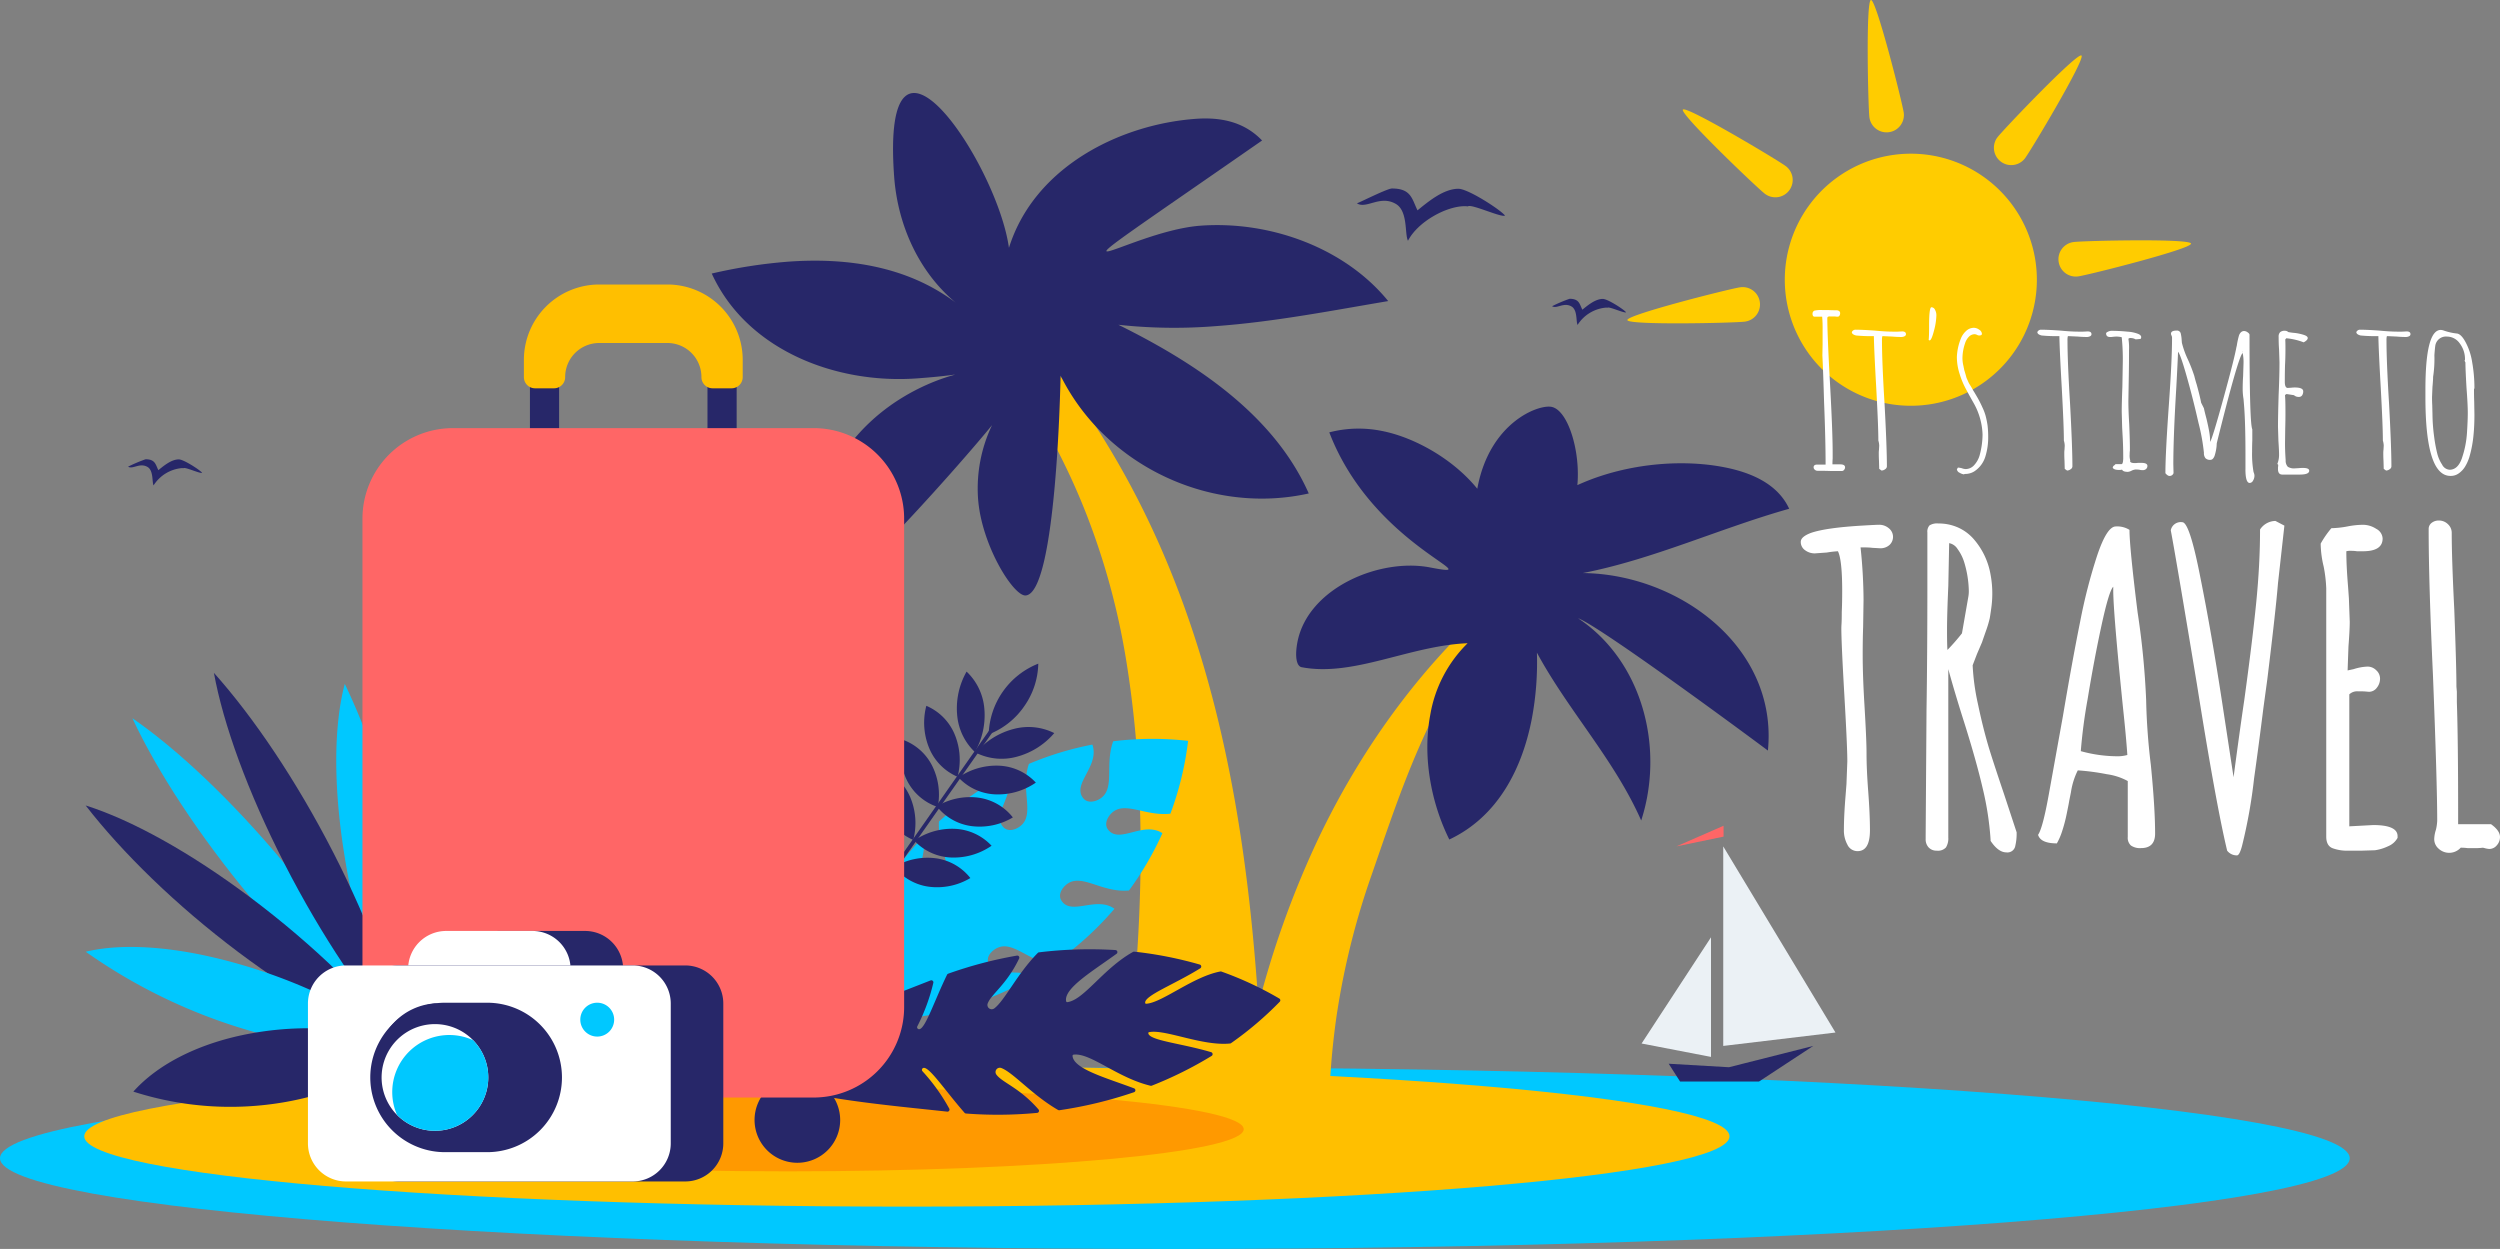 <svg xmlns="http://www.w3.org/2000/svg" xmlns:xlink="http://www.w3.org/1999/xlink" width="533" height="266.276" viewBox="0 0 533 266.276">
  <rect x="0" y="0" width="533" height="266.276" fill="#808080" stroke="none"/>
  <defs>
    <clipPath id="clip-path">
      <rect id="Rectangle_361" data-name="Rectangle 361" width="533" height="266.276" fill="none"/>
    </clipPath>
  </defs>
  <g id="Group_2029" data-name="Group 2029" transform="translate(0 -0.003)">
    <g id="Group_2028" data-name="Group 2028" transform="translate(0 0.003)" clip-path="url(#clip-path)">
      <path id="Path_1372" data-name="Path 1372" d="M3035.485,300.372a26.871,26.871,0,1,1-5.11-37.656,26.871,26.871,0,0,1,5.11,37.656" transform="translate(-2606.713 -224.461)" fill="#fc0"/>
      <path id="Path_1373" data-name="Path 1373" d="M3343.762,114.692a3.694,3.694,0,0,1-5.879-4.474c1.237-1.625,17.015-18.153,17.928-17.458s-10.812,20.306-12.049,21.932" transform="translate(-2912.043 -80.926)" fill="#fc0"/>
      <path id="Path_1374" data-name="Path 1374" d="M2838.465,195.138a3.694,3.694,0,1,1-4.474,5.879c-1.625-1.237-18.152-17.014-17.458-17.927s20.307,10.812,21.931,12.049" transform="translate(-2457.742 -159.723)" fill="#fc0"/>
      <path id="Path_1375" data-name="Path 1375" d="M3449.877,409.919a3.694,3.694,0,1,1-.994-7.32c2.024-.275,24.867-.8,25.021.332s-22,6.714-24.027,6.988" transform="translate(-3006.771 -350.996)" fill="#fc0"/>
      <path id="Path_1376" data-name="Path 1376" d="M2747.8,480.646a3.694,3.694,0,1,1,.993,7.32c-2.024.275-24.867.8-25.021-.332s22-6.714,24.028-6.988" transform="translate(-2376.818 -419.391)" fill="#fc0"/>
      <path id="Path_1377" data-name="Path 1377" d="M3133.692,24.031a3.694,3.694,0,0,1-7.321.993C3126.1,23,3125.567.158,3126.7,0s6.714,22,6.988,24.028" transform="translate(-2727.812 -0.003)" fill="#fc0"/>
      <path id="Path_1378" data-name="Path 1378" d="M500.96,1806.145c0,10.678-112.144,19.335-250.48,19.335S0,1816.824,0,1806.145s112.144-19.335,250.48-19.335,250.48,8.657,250.48,19.335" transform="translate(0 -1559.205)" fill="#00c8ff"/>
      <path id="Path_1379" data-name="Path 1379" d="M1711.485,613.8a7.16,7.16,0,0,1,5.165,2.858c32.3,43.224,40.1,95.42,42.322,148q.017.4.034.807c.093,2.231.622,5.208-1.485,6.728a8.276,8.276,0,0,1-3.2,1.195c-6.176,1.3-26.19,4.273-24.7-7.2,3.8-29.258,5.132-59.841.48-89.082a152.954,152.954,0,0,0-9.111-33.176,144.707,144.707,0,0,0-7.331-15.47c-1.6-2.921-5.965-6.5-6.268-10.052-.285-3.34,1.737-4.735,4.089-4.61" transform="translate(-1489.882 -535.606)" fill="#ffbf00"/>
      <path id="Path_1380" data-name="Path 1380" d="M2092.178,1077.628a162.493,162.493,0,0,1,7.283-29.115c2.737-7.866,5.363-15.766,8.517-23.479,5.469-13.374,12.529-26.378,22.843-36.545-2.021-1.649-2.074-1.042-4.583,1.129-15.17,13.121-28.053,30.267-37.605,49.976a199.691,199.691,0,0,0-13.978,39.4c-1.1,4.489-5.515,16.9-2.972,20.97a2.893,2.893,0,0,0,.411.517,5.965,5.965,0,0,0,3.5,1.39c4.627.733,9.517,2.62,14.239,1.381.2-.052.385-.11.569-.173a164.594,164.594,0,0,1,1.772-25.455" transform="translate(-1807.11 -861.754)" fill="#ffbf00"/>
      <path id="Path_1381" data-name="Path 1381" d="M2211.39,717.721c4.3-20.272,31.057-27.707,49.141-24.249,5.476,1.047,11.463,3.364,14,8.882-14.718,4.148-29.1,10.819-43.986,13.706a42.843,42.843,0,0,1,7.573.768c17.749,3.394,33.791,17.709,31.88,37.083-.3-.26-35.48-26.37-40.476-28.217,12.406,8.26,17.421,24.036,14.686,38.344a39.761,39.761,0,0,1-1.224,4.777c-5.711-12.969-15.583-23.458-22.236-35.788a64.873,64.873,0,0,1-1.062,13.981c-2.059,10.769-7.268,20.993-17.614,25.862-3.955-7.981-5.736-17.82-4.041-26.686a27.9,27.9,0,0,1,7.947-15.161c-12.382.5-24.318,7.228-35.381,5.113-1.212-.232-1.433-2.595-.91-5.328,2.207-11.543,17.491-18.005,28.25-15.948,13.765,2.632-12.012-4.2-21.452-28.794a24.827,24.827,0,0,1,11.116-.32c11.811,2.258,27.781,14.15,25.113,28.1-1.833,9.59-6.5-6.235-4.62-16.049,2.636-13.789,12.89-17.719,15.771-17.168,3.816.73,6.686,11.1,5.229,18.717-1.719,9-8.542,16.724-17.707,18.375" transform="translate(-1893.08 -593.886)" fill="#272769"/>
      <path id="Path_1382" data-name="Path 1382" d="M1277.985,205.086a110.483,110.483,0,0,0,20.776.284c12.365-.892,24.723-3.313,36.739-5.339-9.176-11.283-25.062-17.152-39.991-16.074-16.3,1.176-41.155,19.519,13.1-18.16-3.858-4.051-8.924-5-14.119-4.622-16.193,1.169-34.472,10.271-39.848,27.508-2.456-17.883-27.36-55.169-24.477-15.216.737,10.206,5.154,20.253,13.111,26.889-10.323-7.758-23.073-9.638-35.723-8.725a108.518,108.518,0,0,0-16.273,2.53c7.431,16.276,26.387,23.607,43.739,22.355,28.2-2.035-26.643-4.17-22.919,47.425.488,6.769,32.277-29.208,38.94-37.466a31.335,31.335,0,0,0-2.984,15.666c.717,9.938,7.556,20.84,10.146,20.653,6.645-.48,7.433-46.433,7.451-46.87,8.519,17.178,27.388,27.461,46.24,26.1a45.629,45.629,0,0,0,6.669-.979c-7.564-17.089-24.635-28.066-40.578-35.959" transform="translate(-1039.535 -135.841)" fill="#272769"/>
      <path id="Path_1383" data-name="Path 1383" d="M491.783,1799.148c0,8.28-78.522,14.992-175.384,14.992s-175.384-6.712-175.384-14.992,78.522-14.992,175.384-14.992,175.384,6.712,175.384,14.992" transform="translate(-123.052 -1556.889)" fill="#ffbf00"/>
      <path id="Path_1384" data-name="Path 1384" d="M750.037,1828.492c0,4.959-43.514,8.98-97.19,8.98s-97.191-4.021-97.191-8.98,43.514-8.979,97.191-8.979,97.19,4.02,97.19,8.979" transform="translate(-484.876 -1587.742)" fill="#f90"/>
      <path id="Path_1385" data-name="Path 1385" d="M1435.98,1281.129c-1.264.529-2.634,1.914-2.018,3.39,1.33,3.182,6.216.922,9.609,2.768a67.46,67.46,0,0,1-41.8,8.864,67.474,67.474,0,0,1,18.265-38.632c1.012,3.729-2.311,7.963.477,9.989,1.293.94,2.957-.074,3.764-1.182,2.059-2.83-1.192-6.933-.886-12.07q1.727-1.57,3.585-3.041a67.847,67.847,0,0,1,11.08-7.139c1.818,4.4-3.613,8.589-.921,11.386,1.109,1.153,2.923.447,3.91-.5,2.686-2.582-.293-7.632,1.525-13a67.209,67.209,0,0,1,13.535-4.118c1.6,4.632-4.4,8.337-1.962,11.421.992,1.255,2.867.726,3.942-.124,2.773-2.193.685-7.091,2.453-12a67.854,67.854,0,0,1,15.977-.088,67.744,67.744,0,0,1-3.772,15.524c-5.185.587-9.469-2.574-12.242-.381-1.074.85-2.021,2.552-1.029,3.807,2.439,3.084,7.428-1.9,11.567.727a67.194,67.194,0,0,1-7.129,12.221c-5.643.531-9.87-3.532-13-1.515-1.152.74-2.256,2.344-1.391,3.689,2.1,3.263,7.435-1.057,11.294,1.729a67.854,67.854,0,0,1-9.5,9.137q-1.858,1.469-3.786,2.787c-5.069-.887-8.312-5-11.541-3.646" transform="translate(-1223.209 -1079.1)" fill="#00c8ff"/>
      <path id="Path_1386" data-name="Path 1386" d="M246.846,1240.483c11.3,13.562,22.888,24.445,32.522,31.1-5.234-11.2-14.109-24.894-25.4-38.457s-22.888-24.445-32.522-31.1c5.234,11.2,14.109,24.894,25.4,38.456" transform="translate(-193.234 -1048.912)" fill="#00c8ff"/>
      <path id="Path_1387" data-name="Path 1387" d="M175.8,1379.29c13.226,9.945,25.762,16.777,35.361,19.8-7.809-10.07-19.239-21.258-32.465-31.2s-25.762-16.777-35.361-19.8c7.809,10.07,19.239,21.258,32.465,31.2" transform="translate(-125.075 -1176.367)" fill="#272769"/>
      <path id="Path_1388" data-name="Path 1388" d="M178.906,1602.895c13.265,3.818,24.76,4.54,32.645,2.622a116.945,116.945,0,0,0-35.379-16.954c-13.265-3.817-24.76-4.539-32.645-2.622a116.931,116.931,0,0,0,35.379,16.954" transform="translate(-125.244 -1383.029)" fill="#00c8ff"/>
      <path id="Path_1389" data-name="Path 1389" d="M255.674,1736.83c11.284-2,20.145-6.614,25.365-12.462a67.494,67.494,0,0,0-32.5-2.2c-11.284,2-20.145,6.614-25.366,12.462a67.492,67.492,0,0,0,32.5,2.2" transform="translate(-194.746 -1501.896)" fill="#272769"/>
      <path id="Path_1390" data-name="Path 1390" d="M665.709,1298.482c-2.632,12.39-7.42,21.893-13.042,27.259a92.768,92.768,0,0,1,.457-36.278c2.632-12.39,7.42-21.893,13.042-27.259a92.773,92.773,0,0,1-.457,36.278" transform="translate(-568.158 -1101.423)" fill="#272769"/>
      <path id="Path_1391" data-name="Path 1391" d="M577.164,1185.15c2.428,15.025,2.218,27.853-.085,36.472a147.922,147.922,0,0,1-12.537-40.578c-2.428-15.025-2.218-27.853.086-36.472a147.915,147.915,0,0,1,12.536,40.578" transform="translate(-491.118 -998.776)" fill="#00c8ff"/>
      <path id="Path_1392" data-name="Path 1392" d="M383.474,1164.514c7.914,15.438,13.094,29.877,15.081,40.77-8.43-9.428-17.59-22.963-25.5-38.4s-13.094-29.877-15.081-40.769c8.43,9.428,17.59,22.963,25.5,38.4" transform="translate(-312.371 -982.668)" fill="#272769"/>
      <path id="Path_1393" data-name="Path 1393" d="M1309.95,1622.911l.032.037a.44.44,0,0,1-.291.726,88.519,88.519,0,0,1-15.174.136.445.445,0,0,1-.3-.15c-4.1-4.666-7.442-9.758-8.733-9.583h-.006a.434.434,0,0,0-.23.726,40.811,40.811,0,0,1,5.706,7.961.44.44,0,0,1-.434.648c-11.508-1.283-33.765-3.062-42.815-8.054a.44.44,0,0,1-.095-.7c7.446-7.269,28.52-14.929,39.36-19.224a.44.44,0,0,1,.59.507,40.731,40.731,0,0,1-3.4,9.254.424.424,0,0,0,.423.638c1.293-.175,3.171-6.009,5.9-11.613a.444.444,0,0,1,.25-.224,88.674,88.674,0,0,1,14.645-3.853.441.441,0,0,1,.472.622l-.026.054c-2.658,5.545-5.959,7.557-6.684,9.552a.915.915,0,0,0,1.414,1.028c2.239-1.677,4.829-7.313,9.269-11.822a.45.45,0,0,1,.265-.13,89.191,89.191,0,0,1,16.3-.487.44.44,0,0,1,.235.794c-5.013,3.65-11.141,7.277-10.771,10.017.022.163.089.319.29.292,3.554-.48,7.616-7.15,13.989-10.706a.45.45,0,0,1,.268-.054,82.106,82.106,0,0,1,13.961,2.748.44.44,0,0,1,.106.8c-5.606,3.482-11.953,5.826-11.743,7.381.031.231.249.18.5.146,3.449-.466,9.84-5.784,15.528-6.848a.449.449,0,0,1,.235.019,72.635,72.635,0,0,1,12.333,5.746.442.442,0,0,1,.093.687,72.622,72.622,0,0,1-10.374,8.822.453.453,0,0,1-.213.08c-5.787.585-13.5-2.932-16.993-2.46-.248.034-.471.042-.44.275.211,1.563,7.029,2.135,13.392,4.03a.441.441,0,0,1,.106.8,82.237,82.237,0,0,1-12.751,6.342.448.448,0,0,1-.27.02c-7.131-1.709-12.849-7.109-16.421-6.627-.2.027-.224.2-.2.359.372,2.75,7.294,4.625,13.108,6.819a.44.44,0,0,1-.016.828,89.267,89.267,0,0,1-15.9,3.839.448.448,0,0,1-.288-.055c-5.482-3.165-9.478-7.915-12.083-8.939a.915.915,0,0,0-1.09,1.367c1.229,1.73,4.946,2.794,8.981,7.436" transform="translate(-1088.572 -1386.408)" fill="#272769"/>
      <path id="Path_1394" data-name="Path 1394" d="M1662.357,1119.886a16.324,16.324,0,0,1-7.549,5.953,16.715,16.715,0,0,1,10.572-15.077,16.323,16.323,0,0,1-3.024,9.124" transform="translate(-1444.018 -969.272)" fill="#272769"/>
      <path id="Path_1395" data-name="Path 1395" d="M1641.955,1223.233a12.268,12.268,0,0,1-8.667-.877,15.828,15.828,0,0,1,8.054-5.058,12.26,12.26,0,0,1,8.665.878,15.833,15.833,0,0,1-8.053,5.056" transform="translate(-1425.238 -1061.881)" fill="#272769"/>
      <path id="Path_1396" data-name="Path 1396" d="M1611.913,1287.542a11.369,11.369,0,0,1-7.678-3.6,14.19,14.19,0,0,1,8.814-2.5,11.362,11.362,0,0,1,7.677,3.6,14.2,14.2,0,0,1-8.812,2.5" transform="translate(-1399.886 -1118.19)" fill="#272769"/>
      <path id="Path_1397" data-name="Path 1397" d="M1575.307,1340.243a11.284,11.284,0,0,1-7.335-4.209,13.781,13.781,0,0,1,8.878-1.844,11.275,11.275,0,0,1,7.333,4.211,13.786,13.786,0,0,1-8.876,1.842" transform="translate(-1368.242 -1164.126)" fill="#272769"/>
      <path id="Path_1398" data-name="Path 1398" d="M1537.816,1393.215a11.369,11.369,0,0,1-7.678-3.6,14.19,14.19,0,0,1,8.814-2.5,11.359,11.359,0,0,1,7.676,3.6,14.2,14.2,0,0,1-8.812,2.5" transform="translate(-1335.227 -1210.402)" fill="#272769"/>
      <path id="Path_1399" data-name="Path 1399" d="M1504.154,1441.717a11.285,11.285,0,0,1-7.335-4.209,13.781,13.781,0,0,1,8.878-1.844,11.278,11.278,0,0,1,7.334,4.21,13.786,13.786,0,0,1-8.877,1.842" transform="translate(-1306.152 -1252.674)" fill="#272769"/>
      <path id="Path_1400" data-name="Path 1400" d="M1416.648,1252.936a.431.431,0,0,1-.062-.6l31.6-45.067a.4.4,0,1,1,.652.457l-31.6,45.067a.432.432,0,0,1-.589.147" transform="translate(-1236.058 -1053.299)" fill="#272769"/>
      <path id="Path_1401" data-name="Path 1401" d="M1601.512,1133.4a12.267,12.267,0,0,0,3.778,7.849,15.824,15.824,0,0,0,2.01-9.3,12.258,12.258,0,0,0-3.779-7.847,15.834,15.834,0,0,0-2.009,9.294" transform="translate(-1397.443 -980.916)" fill="#272769"/>
      <path id="Path_1402" data-name="Path 1402" d="M1547.9,1190.5a11.369,11.369,0,0,0,6,5.992,14.192,14.192,0,0,0-.656-9.137,11.362,11.362,0,0,0-6-5.99,14.2,14.2,0,0,0,.657,9.135" transform="translate(-1349.751 -1030.886)" fill="#272769"/>
      <path id="Path_1403" data-name="Path 1403" d="M1508.377,1246.335a11.286,11.286,0,0,0,6.457,5.462,13.78,13.78,0,0,0-1.292-8.975,11.276,11.276,0,0,0-6.458-5.459,13.787,13.787,0,0,0,1.293,8.973" transform="translate(-1314.901 -1079.746)" fill="#272769"/>
      <path id="Path_1404" data-name="Path 1404" d="M1473.8,1296.179a11.37,11.37,0,0,0,6,5.992,14.19,14.19,0,0,0-.656-9.137,11.359,11.359,0,0,0-6-5.99,14.2,14.2,0,0,0,.657,9.135" transform="translate(-1285.093 -1123.099)" fill="#272769"/>
      <path id="Path_1405" data-name="Path 1405" d="M1437.225,1347.808a11.284,11.284,0,0,0,6.457,5.462,13.778,13.778,0,0,0-1.292-8.975,11.275,11.275,0,0,0-6.458-5.459,13.787,13.787,0,0,0,1.293,8.973" transform="translate(-1252.812 -1168.293)" fill="#272769"/>
      <rect id="Rectangle_359" data-name="Rectangle 359" width="9.052" height="33.52" transform="translate(95.515 203.091)" fill="#272769"/>
      <path id="Path_1406" data-name="Path 1406" d="M731.967,1812.031a9.128,9.128,0,1,1-9.128-9.183,9.155,9.155,0,0,1,9.128,9.183" transform="translate(-622.799 -1573.2)" fill="#272769"/>
      <rect id="Rectangle_360" data-name="Rectangle 360" width="9.052" height="33.52" transform="translate(165.473 203.091)" fill="#272769"/>
      <path id="Path_1407" data-name="Path 1407" d="M1281.173,1812.031a9.128,9.128,0,1,1-9.127-9.183,9.156,9.156,0,0,1,9.127,9.183" transform="translate(-1102.046 -1573.2)" fill="#272769"/>
      <path id="Path_1408" data-name="Path 1408" d="M918.681,486.368H899.334a12.415,12.415,0,0,0-12.363,12.438V529.44h44.073V498.806a12.414,12.414,0,0,0-12.362-12.438m6.142,36.814H893.192V502.426a6.168,6.168,0,0,1,6.142-6.18h19.347a6.168,6.168,0,0,1,6.142,6.18Z" transform="translate(-773.988 -424.414)" fill="#272769"/>
      <path id="Path_1409" data-name="Path 1409" d="M702.839,859.27H625.951a19.3,19.3,0,0,1-19.3-19.3V735.85a19.3,19.3,0,0,1,19.3-19.3h76.888a19.3,19.3,0,0,1,19.3,19.3V839.97a19.3,19.3,0,0,1-19.3,19.3" transform="translate(-529.375 -625.276)" fill="#f66"/>
      <path id="Path_1410" data-name="Path 1410" d="M914.7,495.926a7.248,7.248,0,0,0-7.226-7.27h-14.6a7.248,7.248,0,0,0-7.226,7.27,2.381,2.381,0,0,1-2.374,2.388h-4.053a2.381,2.381,0,0,1-2.374-2.388v-3.62a16.075,16.075,0,0,1,16.026-16.124h14.6A16.075,16.075,0,0,1,923.5,492.306v3.62a2.381,2.381,0,0,1-2.374,2.388h-4.052a2.381,2.381,0,0,1-2.374-2.388" transform="translate(-765.154 -415.526)" fill="#ffbf00"/>
      <path id="Path_1411" data-name="Path 1411" d="M2292.8,315.526c-3.127,0-6.294,2.608-8.741,4.6-1.192-2.384-1.3-4.657-5.444-4.657-.981,0-6.556,2.82-7.471,3.166,2.01,1.288,4.952-1.853,8.315.135,2.61,1.543,1.835,6.465,2.568,7.841,2.095-4.058,8.166-7.369,12.075-7.369a6,6,0,0,1,.694.041c.693-.608,7.124,2.426,7.916,1.962-.926-1.229-7.877-5.715-9.912-5.715" transform="translate(-1981.845 -275.281)" fill="#272769"/>
      <path id="Path_1412" data-name="Path 1412" d="M2608.565,500.093c-1.564,0-3.147,1.3-4.371,2.3-.6-1.192-.652-2.328-2.722-2.328a31.967,31.967,0,0,0-3.736,1.583c1.005.644,2.476-.927,4.157.067,1.305.772.917,3.232,1.284,3.921a7.972,7.972,0,0,1,6.037-3.685,3,3,0,0,1,.348.02c.347-.3,3.562,1.213,3.958.981-.463-.614-3.938-2.857-4.955-2.857" transform="translate(-2266.835 -436.365)" fill="#272769"/>
      <path id="Path_1413" data-name="Path 1413" d="M225.183,768.664c-1.563,0-3.147,1.3-4.37,2.3-.6-1.192-.652-2.328-2.722-2.328a31.944,31.944,0,0,0-3.736,1.583c1,.644,2.476-.927,4.157.068,1.3.772.917,3.232,1.284,3.921a7.971,7.971,0,0,1,6.037-3.685,2.961,2.961,0,0,1,.347.021c.347-.3,3.562,1.213,3.958.981-.463-.615-3.938-2.857-4.956-2.857" transform="translate(-187.05 -670.724)" fill="#272769"/>
      <path id="Path_1414" data-name="Path 1414" d="M797.543,1604.211h-18.4a8.119,8.119,0,0,1-8.119-8.119v-29.818a8.119,8.119,0,0,1,8.119-8.119h18.4a8.119,8.119,0,0,1,8.119,8.119v29.818a8.119,8.119,0,0,1-8.119,8.119" transform="translate(-672.809 -1359.676)" fill="#272769"/>
      <path id="Path_1415" data-name="Path 1415" d="M709.584,1604.211h-18.4a8.119,8.119,0,0,1-8.119-8.119v-29.818a8.119,8.119,0,0,1,8.119-8.119h18.4a8.119,8.119,0,0,1,8.119,8.119v29.818a8.119,8.119,0,0,1-8.119,8.119" transform="translate(-596.055 -1359.676)" fill="#fff"/>
      <path id="Path_1416" data-name="Path 1416" d="M672.6,1661.93H611.488a8.119,8.119,0,0,1-8.119-8.119v-29.818a8.119,8.119,0,0,1,8.119-8.119H672.6a8.119,8.119,0,0,1,8.119,8.119v29.818a8.119,8.119,0,0,1-8.119,8.119" transform="translate(-526.511 -1410.043)" fill="#272769"/>
      <path id="Path_1417" data-name="Path 1417" d="M584.641,1661.93H523.528a8.119,8.119,0,0,1-8.119-8.119v-29.818a8.119,8.119,0,0,1,8.119-8.119h61.113a8.119,8.119,0,0,1,8.119,8.119v29.818a8.119,8.119,0,0,1-8.119,8.119" transform="translate(-449.756 -1410.043)" fill="#fff"/>
      <path id="Path_1418" data-name="Path 1418" d="M660.6,1694.207a15.929,15.929,0,0,1-15.929,15.93h-9.008a16.154,16.154,0,0,1-2.14-.142,15.932,15.932,0,0,1,0-31.574,16.174,16.174,0,0,1,2.14-.143h9.008a15.929,15.929,0,0,1,15.929,15.929" transform="translate(-540.791 -1464.497)" fill="#272769"/>
      <path id="Path_1419" data-name="Path 1419" d="M647.313,1695.184a13.2,13.2,0,1,1-13.789-15.787,15.873,15.873,0,0,1,13.789,15.787" transform="translate(-540.791 -1465.474)" fill="#272769"/>
      <path id="Path_1420" data-name="Path 1420" d="M661.469,1725.445a11.372,11.372,0,1,1-3.231-7.938,11.37,11.37,0,0,1,3.231,7.938" transform="translate(-557.367 -1495.735)" fill="#fff"/>
      <path id="Path_1421" data-name="Path 1421" d="M676.985,1741.362a11.369,11.369,0,0,1-19.461,7.987,12.17,12.17,0,0,1,16.23-15.925,11.327,11.327,0,0,1,3.231,7.938" transform="translate(-572.883 -1511.652)" fill="#00c8ff"/>
      <path id="Path_1422" data-name="Path 1422" d="M978.482,1681.886a3.609,3.609,0,1,1-3.609-3.609,3.609,3.609,0,0,1,3.609,3.609" transform="translate(-847.544 -1464.497)" fill="#00c8ff"/>
      <path id="Path_1423" data-name="Path 1423" d="M3034.731,553.183a.821.821,0,0,1-.57-.228.669.669,0,0,1-.251-.5q0-.593.775-.593h1.78q0-5.247-.32-13.233-.183-6.388-.365-10.039l.046-2.327v-3.012a27.775,27.775,0,0,0-.091-2.92h-1.6c-.3,0-.456-.213-.456-.639a.715.715,0,0,1,.365-.639,5.919,5.919,0,0,1,1.688-.137h1.278q.684.046,1.734.046a1.015,1.015,0,0,1,.593.16.547.547,0,0,1,.229.479.959.959,0,0,1-.137.5.447.447,0,0,1-.411.228,2.81,2.81,0,0,1-.547-.046h-1a.951.951,0,0,0-.548.091l-.091.182q0,3.559.593,14.374.548,9.994.547,14.374v1.278q-.046.593-.045,1.232h1.643q1.048,0,1.049.639a.818.818,0,0,1-.206.525.571.571,0,0,1-.434.251h-2.464q-1.1-.045-2.784-.046" transform="translate(-2647.249 -452.814)" fill="#fff"/>
      <path id="Path_1424" data-name="Path 1424" d="M3105.256,581.532l-.046-1.688q-.046-.729-.046-1.643a5.546,5.546,0,0,1,.046-.776l.046-.821a4.1,4.1,0,0,0-.183-1.1q0-3.057-.457-11.362-.456-8.031-.5-10.906a33.014,33.014,0,0,1-3.788-.137q-.913-.228-.912-.73a.861.861,0,0,1,.867-.5q1.369,0,3.97.182,2.372.229,3.97.228h.958l.958-.046q.821,0,.821.593a.483.483,0,0,1-.3.434,1.465,1.465,0,0,1-.707.16q-.913,0-1.916-.091l-1.962-.091q-.183,0-.183.137a4.34,4.34,0,0,0-.045.867q0,4.427.547,13.416.5,9.309.5,13.37a.754.754,0,0,1-.388.593,1.313,1.313,0,0,1-.753.274Z" transform="translate(-2704.608 -481.574)" fill="#fff"/>
      <path id="Path_1425" data-name="Path 1425" d="M3228.057,521.238q.091-.821.092-2.738v-.365q0-3.878.5-3.879a.868.868,0,0,1,.753.525,2.415,2.415,0,0,1,.3,1.209,13.872,13.872,0,0,1-.525,3.308q-.525,2.031-.935,2.031Z" transform="translate(-2816.864 -448.75)" fill="#fff"/>
      <path id="Path_1426" data-name="Path 1426" d="M3275.737,579.517a.98.98,0,0,1-.5-.707l.229-.365a5.351,5.351,0,0,1,.821.137,2.521,2.521,0,0,0,.821.182,2.418,2.418,0,0,0,1.78-.8,5.215,5.215,0,0,0,1.186-2.076,17.233,17.233,0,0,0,.639-4.472,14.483,14.483,0,0,0-1.917-6.753q-1.187-2.1-1.825-3.331a17.636,17.636,0,0,1-1.141-2.829,11.907,11.907,0,0,1-.593-3.605,11.526,11.526,0,0,1,.822-3.879,4.331,4.331,0,0,1,1.164-1.711,2.413,2.413,0,0,1,1.62-.662,1.976,1.976,0,0,1,1.164.411,1.122,1.122,0,0,1,.57.867c0,.244-.2.365-.593.365a1.076,1.076,0,0,1-.457-.137,1.139,1.139,0,0,0-.5-.137,1.7,1.7,0,0,0-1.232.548,3.426,3.426,0,0,0-.821,1.415,10.138,10.138,0,0,0-.547,3.1,7.308,7.308,0,0,0,.228,1.78c.031.183.061.335.092.456a1.268,1.268,0,0,1,.046.274l.274.913.228.821.365.821a3.913,3.913,0,0,0,.3.57q.159.251.3.479l.547.958q.182.274.776,1.3a22.537,22.537,0,0,1,1.1,2.167,10.868,10.868,0,0,1,.684,1.8,19.146,19.146,0,0,1,.411,2.031,21.16,21.16,0,0,1,.137,2.51,13.835,13.835,0,0,1-.593,4.107,5.781,5.781,0,0,1-2.373,3.194,3.681,3.681,0,0,1-2.008.547l-.229.091a2.6,2.6,0,0,1-.958-.388m4.609-29.365a.041.041,0,0,0-.045-.045v.045Z" transform="translate(-2858.032 -478.76)" fill="#fff"/>
      <path id="Path_1427" data-name="Path 1427" d="M3415.765,581.532l-.046-1.688q-.046-.729-.046-1.643a5.588,5.588,0,0,1,.046-.776l.046-.821a4.11,4.11,0,0,0-.182-1.1q0-3.057-.456-11.362-.457-8.031-.5-10.906a33.006,33.006,0,0,1-3.787-.137q-.914-.228-.913-.73a.861.861,0,0,1,.867-.5q1.369,0,3.97.182,2.372.229,3.97.228h.958l.958-.046q.821,0,.821.593a.483.483,0,0,1-.3.434,1.467,1.467,0,0,1-.708.16q-.913,0-1.917-.091l-1.962-.091c-.122,0-.183.046-.183.137a4.351,4.351,0,0,0-.046.867q0,4.427.548,13.416.5,9.309.5,13.37a.754.754,0,0,1-.388.593,1.312,1.312,0,0,1-.753.274Z" transform="translate(-2975.565 -481.574)" fill="#fff"/>
      <path id="Path_1428" data-name="Path 1428" d="M3528.447,583.278a1.2,1.2,0,0,0-.365.046h-.365q-1,0-1.278-.456a.65.65,0,0,1,.365-.547l.229-.228h1.323l.182-.182.091-.411.046-.548q0-2.783-.137-4.974l-.092-1.688-.091-3.331q0-1.78.136-5.339l.092-5.293a45.99,45.99,0,0,0-.228-5.293,4.8,4.8,0,0,0-1.369-.137l-.5.046a3.578,3.578,0,0,1-.593.046q-.868,0-.867-.776,0-.182.411-.365a1.774,1.774,0,0,1,.684-.182,33.257,33.257,0,0,1,3.468.182,7.357,7.357,0,0,1,2.1.411q.821.274.821.776a1.1,1.1,0,0,1-.137.365l-1.049.091a2.185,2.185,0,0,0-1.323-.274l-.228.137a11.562,11.562,0,0,1,.137,2.418q0,3.012-.045,5.43l-.092,5.43q0,2.054.182,4.974.137,3.331.137,5.019v.593a5.906,5.906,0,0,0-.046.821,3.38,3.38,0,0,0,.137,1.278l-.045.091q0,.457,1,.456a4.261,4.261,0,0,0,.684-.046h.684q1.323,0,1.323.639a.855.855,0,0,1-.274.662,1.038,1.038,0,0,1-.729.251,2.642,2.642,0,0,1-.73-.091,6.363,6.363,0,0,0-.776-.046,2.414,2.414,0,0,0-.821.228,2.1,2.1,0,0,1-.821.274q-1.051,0-1.233-.456" transform="translate(-3076.003 -483.136)" fill="#fff"/>
      <path id="Path_1429" data-name="Path 1429" d="M3641.36,582.873v-3.012q0-6.571-.274-10.267l-.137-1.689a12.848,12.848,0,0,1-.183-2.008q0-1.551.091-2.829l.091-2.829a9.5,9.5,0,0,0-.183-2.145q-.914.64-5.521,19.211l-.046.684a9.6,9.6,0,0,1-.365,1.826,1.857,1.857,0,0,1-.388.776.759.759,0,0,1-.571.274,1.325,1.325,0,0,1-1.049-.365,1.7,1.7,0,0,1-.32-1.141,43.215,43.215,0,0,0-1.163-6.389q-1.164-5.156-2.51-9.9t-1.848-5.248q-.046,1.6-.365,7.529-.64,10.5-.639,16.519l.046,1.825a.877.877,0,0,1-.958.593.969.969,0,0,1-.456-.251c-.214-.168-.32-.3-.32-.388q0-4.107.73-14.42.685-9.583.685-14.374a1.228,1.228,0,0,0-.091-.456,1.046,1.046,0,0,1-.137-.411q0-.685,1.186-.685a.814.814,0,0,1,.912.685,7.721,7.721,0,0,1,.183,1.369l.045.548a19.14,19.14,0,0,0,1.323,3.651,33.32,33.32,0,0,1,1.324,3.422q.274,1.1.5,1.78.729,2.647.958,3.924l.593,1.187q.136.684.548,2.236.411,1.735.594,2.829a12.871,12.871,0,0,1,.183,2.1q.5-.775,2.852-9.332t2.761-10.929a.874.874,0,0,0,.068-.251c.015-.106.038-.251.069-.433a18.017,18.017,0,0,1,.411-1.78q.364-.912,1.095-.913a1.362,1.362,0,0,1,.73.274q.412.274.411.548,0,19.029.593,20.124v2.373q-.046,1.05-.045,2.418a22.191,22.191,0,0,0,.319,4.381.294.294,0,0,1,.069.137c.015.061.038.137.069.228a1.711,1.711,0,0,1,.045.411,1.96,1.96,0,0,1-.3,1,.842.842,0,0,1-.708.5q-.913,0-.912-2.92m-.594-25.052h-.045l-.092.046.137.046Z" transform="translate(-3162.627 -482.823)" fill="#fff"/>
      <path id="Path_1430" data-name="Path 1430" d="M3811.782,583.369v-.593a2.842,2.842,0,0,0,.046-.548l-.182-.183a5.244,5.244,0,0,0,.366-1.871q0-1.049-.137-3.012l-.092-3.012q0-2.281.137-6.845.182-4.061.183-6.891l-.091-2.738q-.093-1.232-.092-2.738a1.289,1.289,0,0,1,.32-.981,1.441,1.441,0,0,1,1-.3.987.987,0,0,1,.73.274,11.134,11.134,0,0,0,1.324.182,10.043,10.043,0,0,1,1.962.411c.577.182.868.411.868.684,0,.3-.291.609-.868.913a13.8,13.8,0,0,0-3.7-.867l-.228.274q.045.411.046,1.962,0,1.963-.092,3.514-.045,1.6-.045,3.559,0,1.278.639,1.278l.73-.046a6.366,6.366,0,0,1,.776-.046q1.78,0,1.78.821a1.489,1.489,0,0,1-.228.844.769.769,0,0,1-.685.342,1.419,1.419,0,0,1-1.05-.365l-1.46-.228h-.228l-.229.228v.137q.092.776.092,3.6,0,1.78-.046,3.24l-.046,3.24q0,1.78.137,3.651a1.9,1.9,0,0,0,.457,1.392,2.431,2.431,0,0,0,1.506.342l.822-.046a8.406,8.406,0,0,1,.913-.046q1.322,0,1.323.593,0,.822-2.008.821H3812.7q-.821,0-.913-.958" transform="translate(-3326.115 -483.136)" fill="#fff"/>
      <path id="Path_1431" data-name="Path 1431" d="M3949.674,581.532l-.046-1.688q-.046-.729-.046-1.643a5.588,5.588,0,0,1,.046-.776l.046-.821a4.1,4.1,0,0,0-.183-1.1q0-3.057-.456-11.362-.457-8.031-.5-10.906a33.006,33.006,0,0,1-3.787-.137q-.914-.228-.913-.73a.862.862,0,0,1,.867-.5q1.369,0,3.97.182,2.372.229,3.97.228h.958l.959-.046q.821,0,.821.593a.483.483,0,0,1-.3.434,1.464,1.464,0,0,1-.707.16q-.914,0-1.917-.091l-1.962-.091c-.122,0-.183.046-.183.137a4.351,4.351,0,0,0-.046.867q0,4.427.548,13.416.5,9.309.5,13.37a.754.754,0,0,1-.387.593,1.315,1.315,0,0,1-.754.274Z" transform="translate(-3441.464 -481.574)" fill="#fff"/>
      <path id="Path_1432" data-name="Path 1432" d="M4059.47,566.558v-1.6q0-12.732,3.285-12.732a2.187,2.187,0,0,1,.639.137,12.517,12.517,0,0,0,2.875.639q.866.183,1.734,1.78a13.286,13.286,0,0,1,1.437,4.335,31.516,31.516,0,0,1,.479,5.521l-.091.228q0,1.506.045,2.692l.046,2.738q0,2.327-.182,4.2a24.593,24.593,0,0,1-.913,4.883,9.314,9.314,0,0,1-.936,2.053,4.863,4.863,0,0,1-1.3,1.369,2.883,2.883,0,0,1-1.78.548q-5.339,0-5.338-16.793m7.8,12.96a20.6,20.6,0,0,0,1.05-5.2q.181-2.738.182-4.381,0-1.825-.274-5.385-.229-3.97-.228-5.384l-.183-.365.091-.228a5.541,5.541,0,0,0-1.117-3.468,3.326,3.326,0,0,0-2.715-1.46,2.3,2.3,0,0,0-2.51,2.008q-.092.685-.183,1.962a25.26,25.26,0,0,1-.273,4.609q0,.684-.137,2.145l-.091,2.145q0,1,.045,1.78l.046,1.825a38.337,38.337,0,0,0,.365,4.928,30.2,30.2,0,0,0,.639,3.468,7.66,7.66,0,0,0,1.05,2.419,1.925,1.925,0,0,0,1.6,1.1q1.78,0,2.646-2.51" transform="translate(-3542.371 -481.886)" fill="#fff"/>
      <path id="Path_1433" data-name="Path 1433" d="M3023.948,946.575a6.284,6.284,0,0,1-.774-3.233q0-3.005.364-7.376l.182-2.368.182-4.826q0-3.187-.637-14.206t-.637-14.206c0-.182.014-.531.045-1.047s.045-1.321.045-2.414q.089-1.82.091-4.462,0-6.646-.911-8.469a21.027,21.027,0,0,0-2.367.273l-2.55.182a3.4,3.4,0,0,1-2.094-.683,2.12,2.12,0,0,1-.911-1.776q0-1.092,2.186-1.912,3.187-1.093,10.837-1.548,3.095-.181,3.734-.182a3.138,3.138,0,0,1,2,.729,2.345,2.345,0,0,1,.137,3.6,2.854,2.854,0,0,1-1.958.683l-1.639-.091a13.5,13.5,0,0,0-1.639-.091h-.91a110.668,110.668,0,0,1,.637,11.2l-.091,5.828q-.092,2.642-.091,5.919,0,4.371.364,10.472.454,7.56.455,10.472,0,3.462.365,8.2.363,4.828.364,8.2,0,4.463-2.641,4.462a2.381,2.381,0,0,1-2.14-1.32" transform="translate(-2630.053 -766.442)" fill="#fff"/>
      <path id="Path_1434" data-name="Path 1434" d="M3236.846,943.837v-.273a64.453,64.453,0,0,0-1.639-10.746q-1.366-5.918-4.007-14.3-2-6.283-3.369-11.292v35.879a3.65,3.65,0,0,1-.5,2.14,2.307,2.307,0,0,1-1.958.683,2.25,2.25,0,0,1-1.73-.683,2.5,2.5,0,0,1-.637-1.776v-.728l.182-26.773q.182-11.837.182-26.682v-11.2a1.969,1.969,0,0,1,.456-1.5,3.053,3.053,0,0,1,1.912-.41,10.058,10.058,0,0,1,4.189.865,9.614,9.614,0,0,1,3.278,2.413,15.537,15.537,0,0,1,3.642,7.649,21.6,21.6,0,0,1,.365,4.189,22.161,22.161,0,0,1-.228,3.005q-.229,1.639-.319,2.095a22.957,22.957,0,0,1-.819,2.732q-.639,1.823-.82,2.368l-1.093,2.55-.91,2.368a48.478,48.478,0,0,0,1.138,8.287q1.046,5.009,2.322,9.289.909,3,3.278,10.017l2.641,8.014v.182a11.03,11.03,0,0,1-.273,2.641,1.7,1.7,0,0,1-1.913,1.457q-1.731,0-3.369-2.459m-6.1-44.257,1.367-7.832a6.979,6.979,0,0,0,.091-1.275,22.323,22.323,0,0,0-1-6.1,9.556,9.556,0,0,0-1.411-2.777,2.707,2.707,0,0,0-1.776-1.229l-.182,9.107q-.273,6.1-.273,9.471,0,3.189.091,4.189a44.558,44.558,0,0,0,3.1-3.552" transform="translate(-2812.455 -764.569)" fill="#fff"/>
      <path id="Path_1435" data-name="Path 1435" d="M3430.961,949.206a2.2,2.2,0,0,1-.683-1.821V935.455a12.948,12.948,0,0,0-4.463-1.457,48.709,48.709,0,0,0-6.193-.82,15.464,15.464,0,0,0-1.456,4.644l-.365,1.821q-.092.638-.547,2.823a31.885,31.885,0,0,1-1,3.779,13.507,13.507,0,0,1-1.093,2.5q-3.462,0-4.007-1.821,1-1.456,2.277-8.56l3.005-16.665q2-11.837,3.688-20.216a115.6,115.6,0,0,1,3.6-14.024q2.094-6.283,4.007-6.283a4.919,4.919,0,0,1,2.914.729q0,3.643,1.73,17.575a171.229,171.229,0,0,1,1.821,18.668,134.855,134.855,0,0,0,1,13.842q.909,9.2.911,14.661,0,3.1-3.005,3.1a3.41,3.41,0,0,1-2.14-.546m-.774-19.305q-.274-4.006-.911-9.926-2.1-20.579-2.095-25.225v-.729q-.911.912-2.5,8.241t-2.959,15.709a110.512,110.512,0,0,0-1.458,11.11,29.37,29.37,0,0,0,8.1,1.093,7.79,7.79,0,0,0,1.822-.273" transform="translate(-2976.638 -768.936)" fill="#fff"/>
      <path id="Path_1436" data-name="Path 1436" d="M3645.287,942.19q-2.369-9.835-6.466-35.606-4.555-27.5-5.555-32.692a2.169,2.169,0,0,1,2.459-1.73q1.547,0,3.825,11.656,2.367,11.747,4.644,26.591l2.459,16.118q1.455-10.927,2.276-16.391,1.729-12.567,2.55-20.808t.819-15.617a4.01,4.01,0,0,1,3.278-1.821l1.913,1-1.366,12.294q-.457,5.647-2.277,20.489l-.82,6.01q-1,8.014-2,15.117a109.123,109.123,0,0,1-2.55,14.3q-.546,2.094-1.092,2.094a2.586,2.586,0,0,1-2.094-1" transform="translate(-3170.457 -760.827)" fill="#fff"/>
      <path id="Path_1437" data-name="Path 1437" d="M3886.92,947.348q-1.55-.454-1.548-2.55V891.891a29.376,29.376,0,0,0-.547-4.644,21.908,21.908,0,0,1-.637-4.644v-.273a20.454,20.454,0,0,1,2.277-3.278,20.614,20.614,0,0,0,3.369-.364,18.363,18.363,0,0,1,3.369-.364,5.213,5.213,0,0,1,2.823.865,2.455,2.455,0,0,1,1.366,2.049q0,2.732-4.189,2.732h-1.275a7.956,7.956,0,0,0-1.275-.091,3.131,3.131,0,0,0-1,.091q0,3.1.364,7.467l.182,2.55.182,5.009q0,1.731-.273,5.281l-.182,5.1,1.275-.273a10.9,10.9,0,0,1,3-.546,2.6,2.6,0,0,1,1.821.774,2.382,2.382,0,0,1,.82,1.776,3.072,3.072,0,0,1-.683,1.958,2.071,2.071,0,0,1-1.685.865l-1.093-.091H3892.2a2.419,2.419,0,0,0-1.912.637v28.139l5.1-.273q5.191,0,5.191,2.368v.364a4.031,4.031,0,0,1-2,1.776,9.713,9.713,0,0,1-2.823.865l-3.006.091h-2.823a8.946,8.946,0,0,1-3-.455" transform="translate(-3389.416 -766.441)" fill="#fff"/>
      <path id="Path_1438" data-name="Path 1438" d="M4067.051,941.155a2.674,2.674,0,0,1-.956-2.049,7.018,7.018,0,0,1,.364-2,10.02,10.02,0,0,0,.273-1.912q0-8.1-.911-31.144-.912-19.67-.911-31.053a1.6,1.6,0,0,1,.637-1.32,2.432,2.432,0,0,1,1.549-.5,2.7,2.7,0,0,1,1.912.774,2.475,2.475,0,0,1,.819,1.867q0,5.464.546,16.391.455,12.112.456,16.391l.091,1.093v2.185q.273,7.923.273,23.677v2.367h7.012q1.912,1.366,1.912,2.732a2.6,2.6,0,0,1-.683,1.776,2.071,2.071,0,0,1-1.594.774,5.065,5.065,0,0,1-1-.182l-.364-.091a11.637,11.637,0,0,1-1.73.091H4073.2a10.528,10.528,0,0,0-1.457-.091,3.308,3.308,0,0,1-4.689.228" transform="translate(-3547.119 -760.203)" fill="#fff"/>
      <path id="Path_1439" data-name="Path 1439" d="M2812.167,1758.192H2795.35l-2.43-3.8,12.854.746,17.961-4.543Z" transform="translate(-2437.155 -1527.604)" fill="#272769"/>
      <path id="Path_1440" data-name="Path 1440" d="M2884.224,1416.656v42.537l23.929-2.856Z" transform="translate(-2516.829 -1236.202)" fill="#ebf1f5"/>
      <path id="Path_1441" data-name="Path 1441" d="M2762.322,1568.779v25.5l-14.8-2.856Z" transform="translate(-2397.537 -1368.947)" fill="#ebf1f5"/>
      <path id="Path_1442" data-name="Path 1442" d="M2815.707,1382.061l-10.081,4.407,10.081-2.088Z" transform="translate(-2448.242 -1206.013)" fill="#f66"/>
    </g>
  </g>
</svg>
